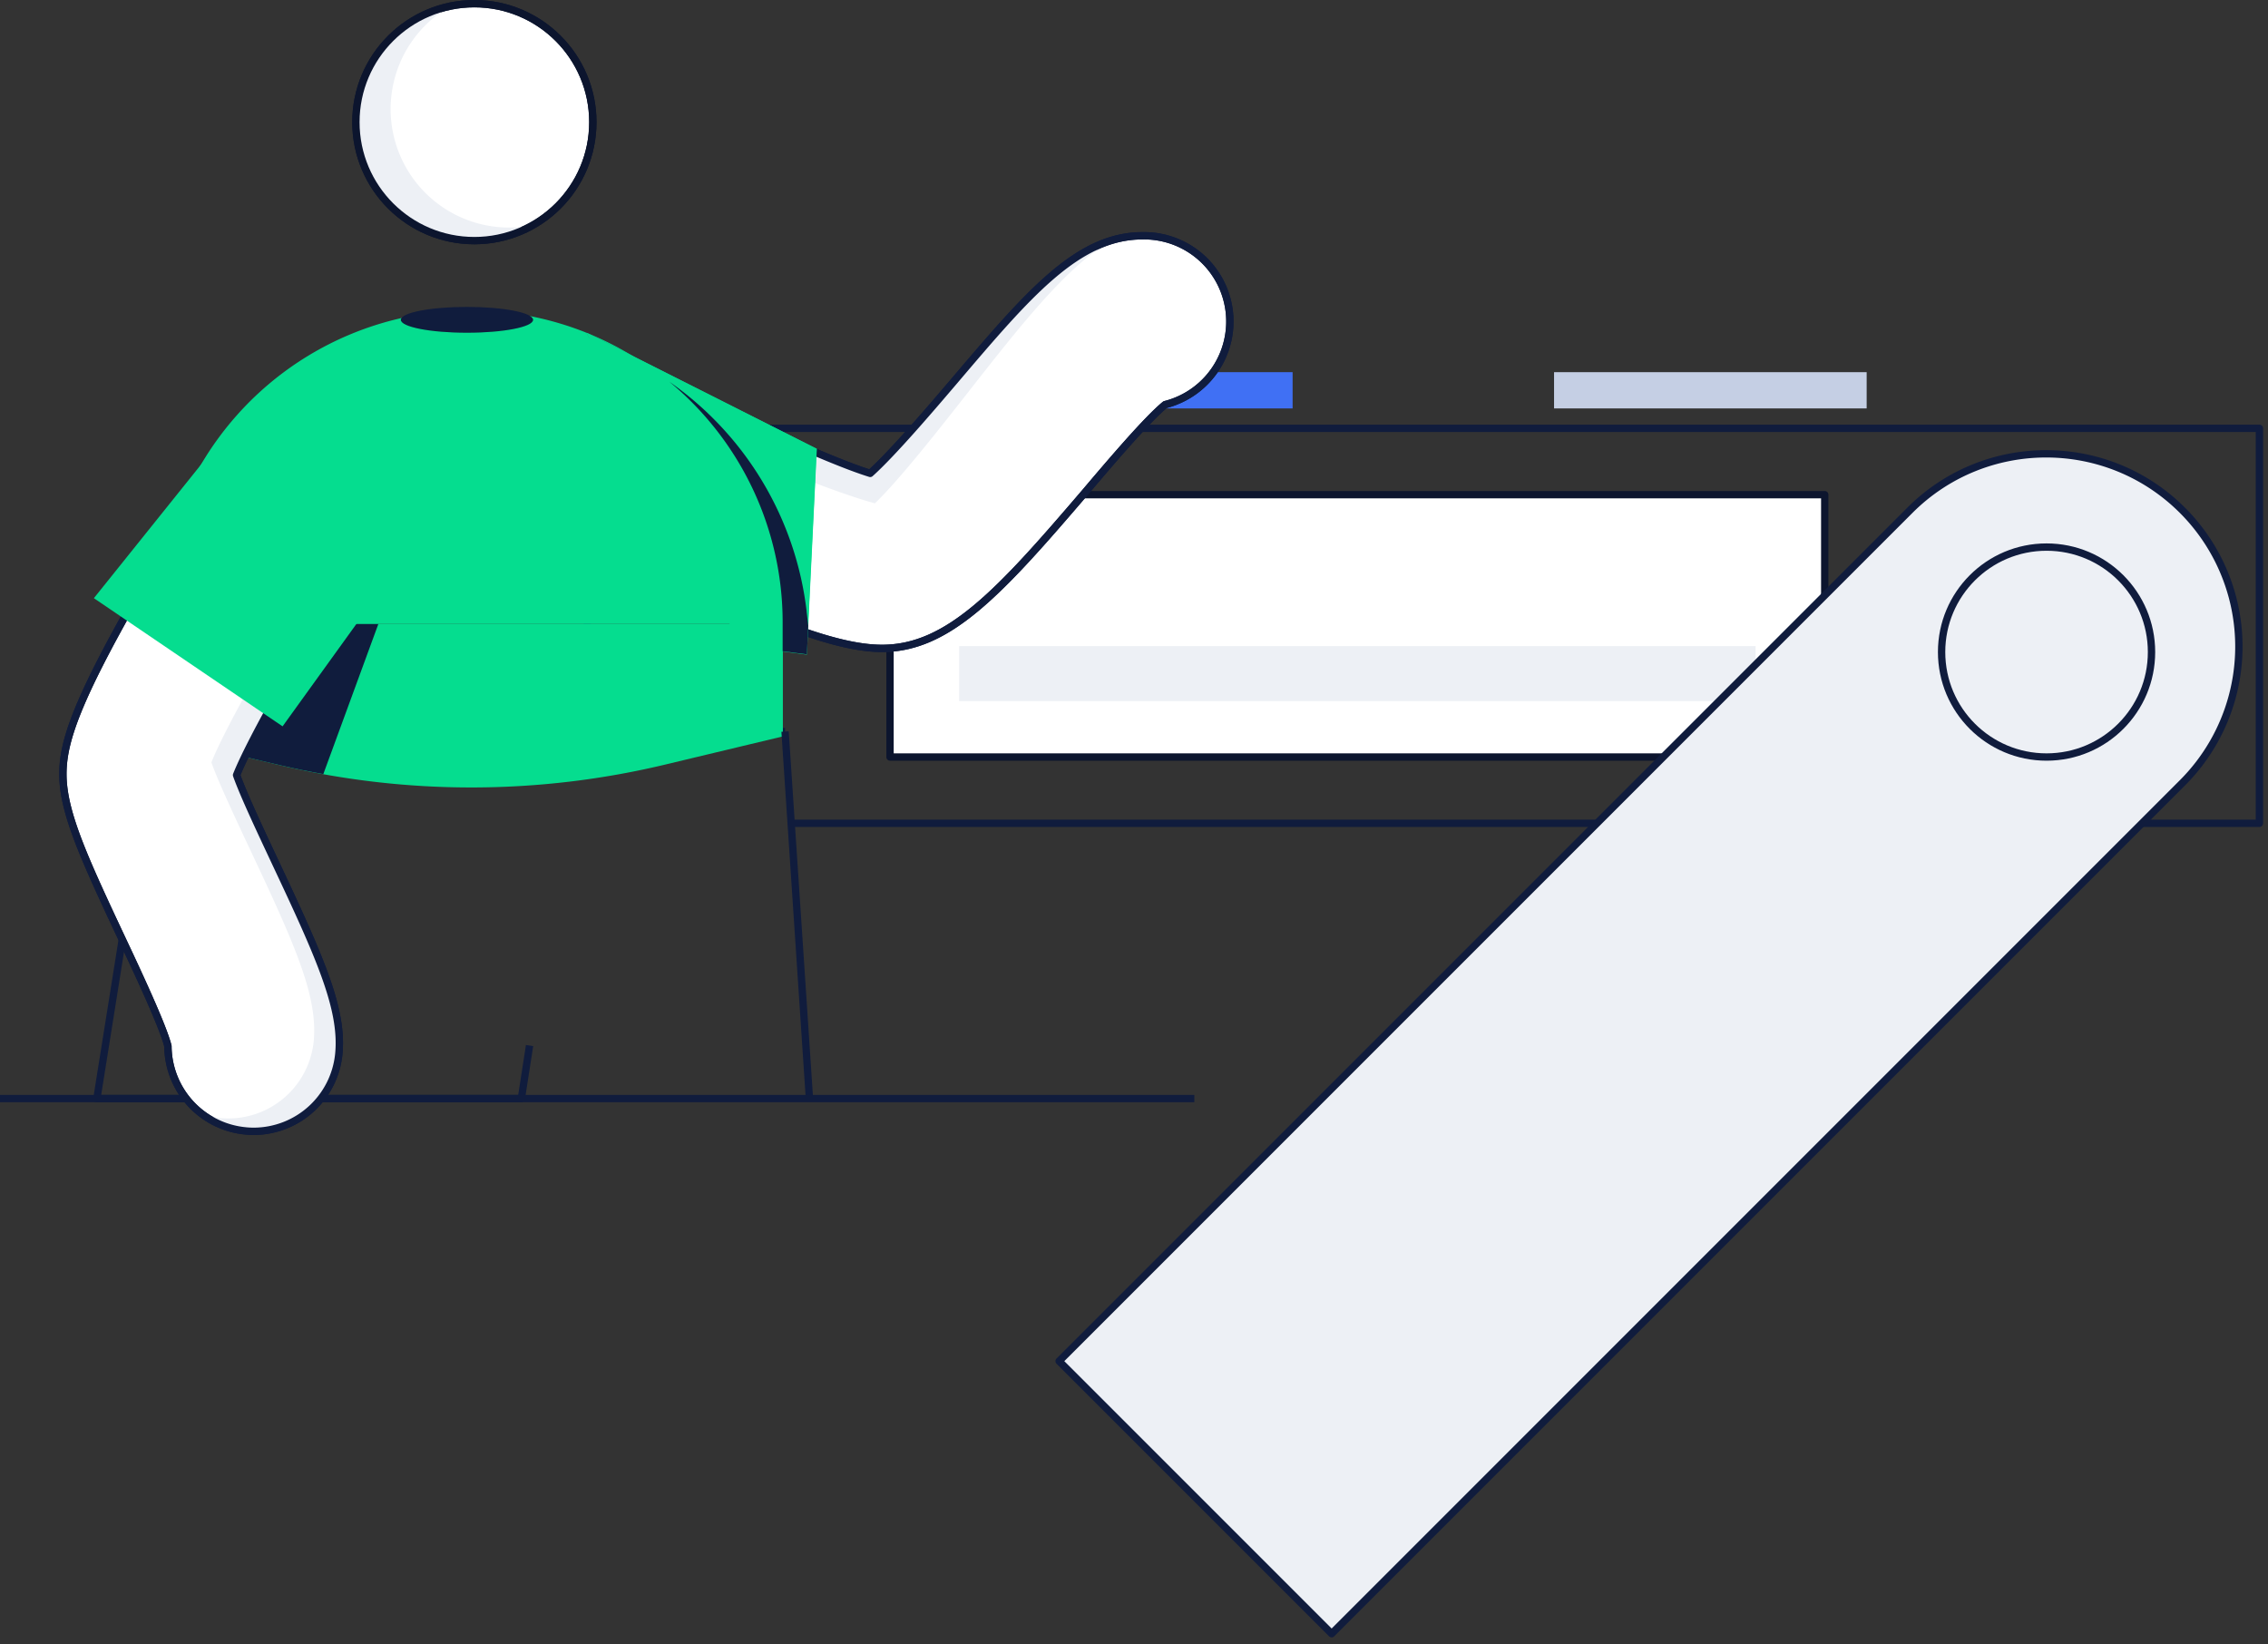 <svg xmlns="http://www.w3.org/2000/svg" width="309" height="224" viewBox="0 0 309 224">
    <rect x="0" y="0" width="309" height="224" fill="#333333" stroke="none"/>
    <g fill="none" fill-rule="evenodd">
        <path fill="#4070F4" fill-rule="nonzero" d="M133.52 50.7h42.59v4.94h-42.59z"/>
        <path fill="#C5CFE4" fill-rule="nonzero" d="M211.73 50.7h42.59v4.94h-42.59z"/>
        <path stroke="#101C3D" stroke-linejoin="round" d="M107.81 112.16h200.02V58.35H80.01v41.31h26.95"/>
        <path fill="#FFF" stroke="#0C152E" stroke-linejoin="round" d="M121.26 67.39h127.35v35.74H121.26z"/>
        <path fill="#EDF0F5" fill-rule="nonzero" d="M130.68 88.02h108.51v7.49H130.68z"/>
        <path fill="#EDF0F5" fill-rule="nonzero" stroke="#101C3D" stroke-linejoin="round" d="M144.298 185.429L260.214 69.513c10.25-10.251 26.872-10.251 37.123 0a26.25 26.25 0 0 1 .007 37.13L181.428 222.559l-37.13-37.13z"/>
        <circle cx="278.83" cy="88.83" r="14.3" stroke="#101C3D" stroke-linejoin="round"/>
        <circle cx="64.63" cy="16.64" r="16.14" fill="#FFF" fill-rule="nonzero" stroke="#0C152E" stroke-linejoin="round"/>
        <path fill="#05DD8F" fill-rule="nonzero" d="M38.22 104.26a113.46 113.46 0 0 0 52.44-.11l16-3.83V85H21.52v15.32l16.7 3.94zM21.52 101.44v19.37h11.66a44.27 44.27 0 0 1-11.66-19.37z"/>
        <path fill="#101C3D" fill-rule="nonzero" d="M47.81 85H21.52v15.32l10.72 2.53 1.98-5.26zM53.47 79.76L47.81 85h3.74z"/>
        <path fill="#101C3D" fill-rule="nonzero" d="M51.55 85h-3.74L34.22 97.59l-2 5.26 6 1.41c1.93.45 3.88.85 5.83 1.2l1.58-4.31L51.55 85z"/>
        <path stroke="#101C3D" stroke-linejoin="round" d="M21.68 96.52l-8.48 53.14h57.83l1.12-7.22"/>
        <path fill="#FFF" fill-rule="nonzero" stroke="#101C3D" stroke-linejoin="round" d="M120.18 88.33c-6.79 0-17-4.29-36-13.33-2.49-1.19-5.53-2.63-6.85-3.2a11.68 11.68 0 0 1 .21-22.68c4.42-1 6.53 0 16.68 4.79 5.31 2.52 18.33 8.72 24.34 10.58 3-2.69 8.17-8.73 11.45-12.58 10.13-11.91 16.83-19.79 25.65-19.79a11.68 11.68 0 0 1 3.09 23c-2.46 2-7.51 7.94-10.95 12-11.57 13.52-18.56 21.21-27.62 21.21z"/>
        <path fill="#EDF0F5" fill-rule="nonzero" d="M71.68 52.87c5-1.4 7.45-.34 19.26 4.7 6.17 2.64 21.31 9.12 28.26 11 3.35-3.21 8.93-10.33 12.5-14.88 7.52-9.59 13.3-16.95 19.41-20.79-6.77 2.21-12.78 9.25-21.11 19-3.28 3.85-8.41 9.89-11.45 12.58-6-1.86-19-8.06-24.34-10.58-10.15-4.82-12.21-5.83-16.68-4.78A11.54 11.54 0 0 0 71.26 53c.14 0 .27-.09.42-.13z"/>
        <path stroke="#101C3D" stroke-linejoin="round" d="M120.18 88.33c-6.79 0-17-4.29-36-13.33-2.49-1.19-5.53-2.63-6.85-3.2a11.68 11.68 0 0 1 .21-22.68c4.42-1 6.53 0 16.68 4.79 5.31 2.52 18.33 8.72 24.34 10.58 3-2.69 8.17-8.73 11.45-12.58 10.13-11.91 16.83-19.79 25.65-19.79a11.68 11.68 0 0 1 3.09 23c-2.46 2-7.51 7.94-10.95 12-11.57 13.52-18.56 21.21-27.62 21.21z"/>
        <path fill="#05DD8F" fill-rule="nonzero" d="M79.93 45.33l31.36 15.81-1.36 28.04-9.01-1.16"/>
        <path fill="#05DD8F" fill-rule="nonzero" d="M106.62 85v-.17c-.356-23.248-19.304-41.908-42.555-41.908-23.25 0-42.199 18.66-42.555 41.908V85h85.11z"/>
        <path d="M106.63 88.76l-5.71-.76-20.4-41.47a44.59 44.59 0 0 0-58.81 34.34c-.12 1.3-.19 2.62-.19 4v10.29l4 34h81.08l.03-40.4z"/>
        <path fill="#05DD8F" fill-rule="nonzero" d="M79.93 45.33h.08zM106.62 85v-.17A42.47 42.47 0 0 0 91.19 52a44.23 44.23 0 0 0-10.67-5.51L100.92 88l5.71.74V85h-.01z"/>
        <path fill="#05DD8F" fill-rule="nonzero" d="M109.88 83.3v.17l.21 1.82 1.17-24.15-25.03-12.63a42.4 42.4 0 0 1 5 3.53 44.44 44.44 0 0 1 18.65 31.26z"/>
        <path fill="#254898" fill-rule="nonzero" d="M21.52 84.83c0-1.34.07-2.66.19-4a44.48 44.48 0 0 0-.36 12.91v.18l.14 1.2V84.83h.03z"/>
        <path fill="#101C3D" fill-rule="nonzero" d="M109.9 83.47v-.17A44.44 44.44 0 0 0 91.19 52a42.47 42.47 0 0 1 15.44 32.79V88.72l3.3.42.19-3.89-.21-1.82-.01.04z"/>
        <path fill="#05DD8F" fill-rule="nonzero" d="M21.52 129.16h4.03l-4.03-34zM60.38 44.28a44.21 44.21 0 0 1 20.14 2.25l-.59-1.19a42.56 42.56 0 0 0-58.22 35.53c3.387-19.403 19.11-34.28 38.67-36.59zM80 45.37l6.22 3.14A42.14 42.14 0 0 0 80 45.37z"/>
        <path fill="#05DD8F" fill-rule="nonzero" d="M91.19 52a42.4 42.4 0 0 0-5-3.53L80 45.37h-.08l.59 1.19A44.23 44.23 0 0 1 91.19 52z"/>
        <path stroke="#101C3D" stroke-linejoin="round" d="M110.28 149.66l-3.32-50"/>
        <path fill="#EDF0F5" fill-rule="nonzero" d="M61.4.82A16.14 16.14 0 0 0 69.35 31a16.31 16.31 0 0 0 3.23-.32A16.14 16.14 0 1 1 61.4.82z"/>
        <ellipse cx="63.62" cy="43.57" fill="#101C3D" fill-rule="nonzero" rx="9.01" ry="1.76"/>
        <path fill="#FFF" fill-rule="nonzero" stroke="#101C3D" stroke-linejoin="round" d="M34.57 154.12c-.384 0-.768-.02-1.15-.06a11.67 11.67 0 0 1-10.54-11.54c-.68-2.76-4.26-10.37-6.44-15-5.17-11-7.87-17-7.87-22.07 0-4.27 1.69-9.69 10.31-24.73 4.45-7.78 8.84-14.71 9-15a11.682 11.682 0 1 1 19.74 12.5c-6.23 9.84-13.39 22.35-15.39 27.37 1 2.83 3.56 8.21 5.33 12 6.06 12.88 9.2 19.89 8.6 26a11.68 11.68 0 0 1-11.59 10.53z"/>
        <path fill="#EDF0F5" fill-rule="nonzero" d="M44 62.11a11.25 11.25 0 0 0-2.81-1.28 11.66 11.66 0 0 1 3 15.65c-6.23 9.84-13.38 22.35-15.39 27.38 1 2.83 3.56 8.21 5.33 12 6.07 12.88 9.2 19.89 8.61 26a11.69 11.69 0 0 1-12.79 10.45 11.72 11.72 0 0 1-2.3-.46 11.63 11.63 0 0 0 5.77 2.21c.382.04.766.06 1.15.06a11.68 11.68 0 0 0 11.61-10.55c.6-6.1-2.54-13.11-8.6-26-1.77-3.77-4.3-9.15-5.33-12 2-5 9.16-17.53 15.39-27.37 3.43-5.45 1.8-12.647-3.64-16.09z"/>
        <path stroke="#101C3D" stroke-linejoin="round" d="M34.57 154.12c-.384 0-.768-.02-1.15-.06a11.67 11.67 0 0 1-10.54-11.54c-.68-2.76-4.26-10.37-6.44-15-5.17-11-7.87-17-7.87-22.07 0-4.27 1.69-9.69 10.31-24.73 4.45-7.78 8.84-14.71 9-15a11.682 11.682 0 1 1 19.74 12.5c-6.23 9.84-13.39 22.35-15.39 27.37 1 2.83 3.56 8.21 5.33 12 6.06 12.88 9.2 19.89 8.6 26a11.68 11.68 0 0 1-11.59 10.53z"/>
        <path fill="#05DD8F" fill-rule="nonzero" d="M34.56 54.35L12.79 81.49 38.5 98.95l21.24-29.46"/>
        <circle cx="64.63" cy="16.64" r="16.14" stroke="#0C152E" stroke-linejoin="round"/>
        <path stroke="#101C3D" stroke-linejoin="round" d="M43.74 149.66h118.98M0 149.66h25.28"/>
    </g>
</svg>
